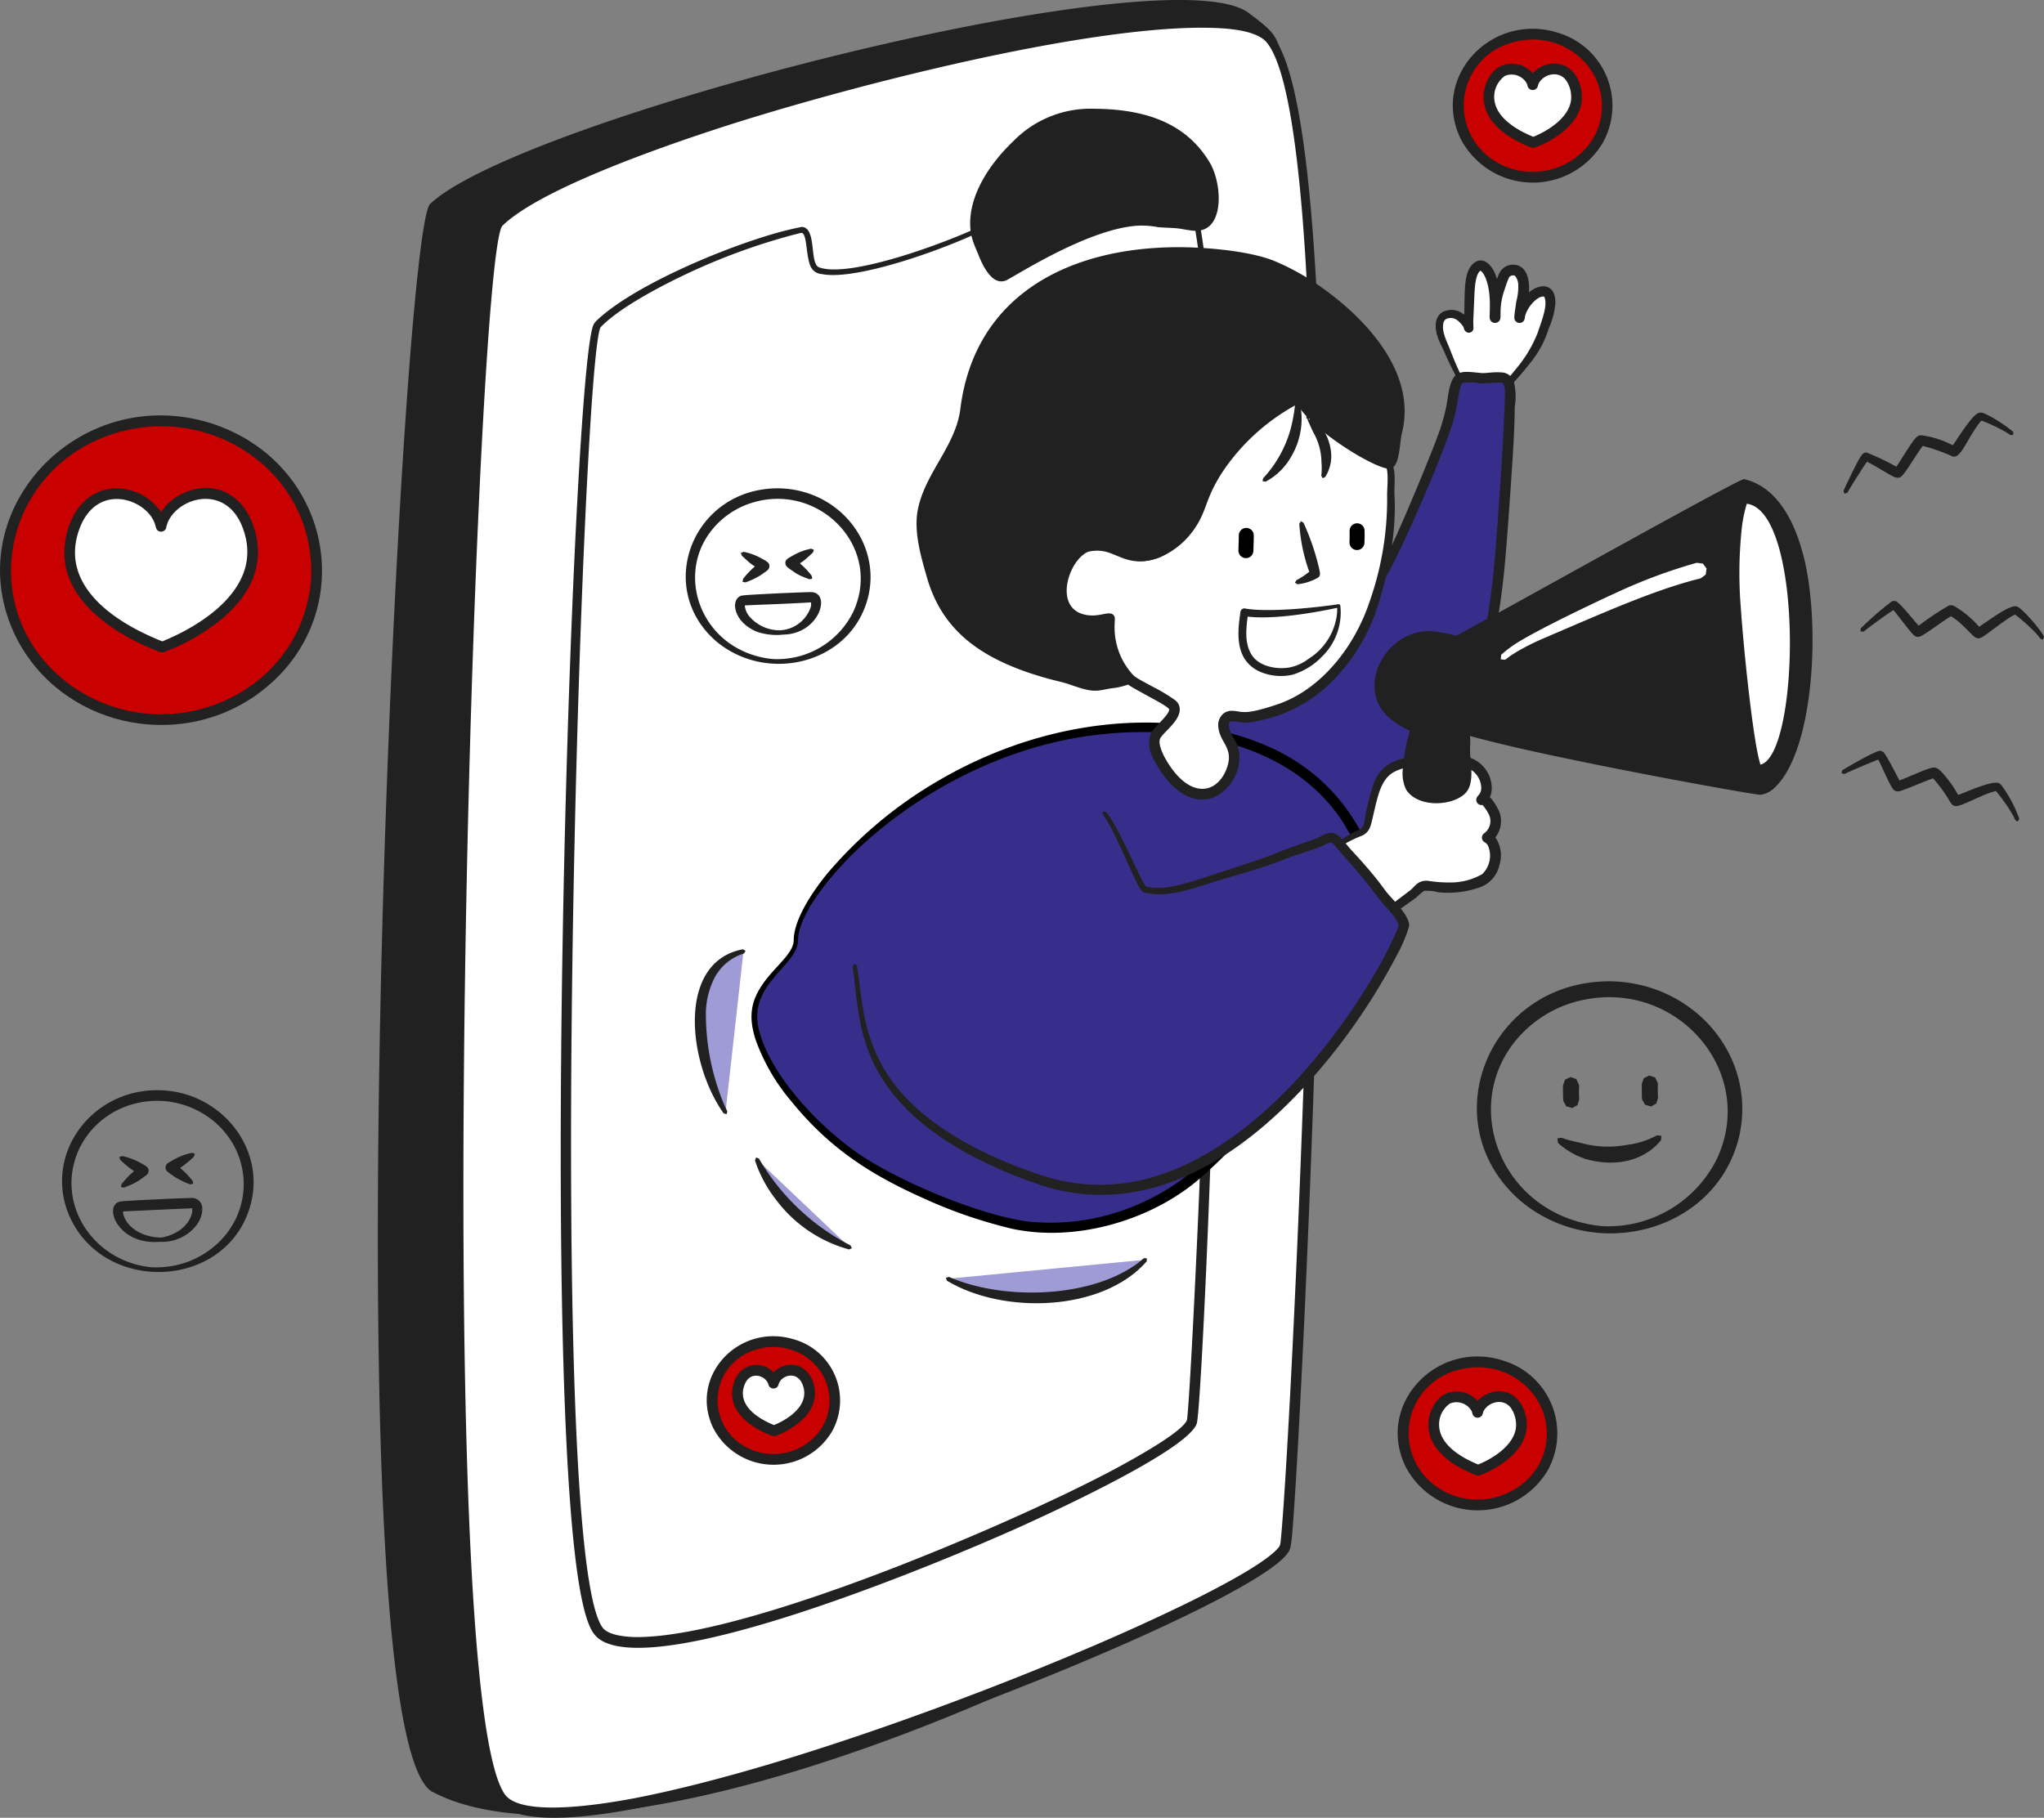 <svg xmlns="http://www.w3.org/2000/svg" width="290.031" height="257.98" viewBox="0 0 290.031 257.98">
  <rect x="0" y="0" width="290.031" height="257.98" fill="#808080" stroke="none"/>
  <g id="Social_Media" data-name="Social Media" transform="translate(-4.984 -21.01)">
    <path id="Trazado_163" data-name="Trazado 163" d="M66.257,50.15c-4.314,4.014-13.653,217.442.544,224.6,30.409,15.326,116.683-29.36,117.939-36.455,1.337-7.548,13.189-188.207.565-211.829-.493-.921-2.941-2.726-3.5-3.146C170.857,15.146,79.515,37.814,66.257,50.15Z" fill="#212121" fill-rule="evenodd"/>
    <path id="Trazado_164" data-name="Trazado 164" d="M182.156,22.841c3.536,2.638,3.714,3.059,4.6,5.42,10.079,27.675,1.882,180.865-1.11,208.91a4.438,4.438,0,0,1-.427,1.968c-4.822,8.892-82.885,48.3-115.34,37.661a23.829,23.829,0,0,1-3.681-1.568C51.682,265.6,61.651,56.038,65.945,50.046l-.014-.005C78.305,37.977,170.656,14.256,182.156,22.841Zm-10.206-.684c-18.5.08-51.45,7.955-70.1,13.5-8.133,2.422-29.113,9-35.387,14.713h0a12.173,12.173,0,0,0-.9,3.824c-2.756,18.6-4.624,73.7-5.134,94.292-.261,10.863-2.957,119.923,6.615,125.576.259.155,1.33.637,1.961.884,21.523,8.588,65.764-9.068,86.609-19.14,5.855-2.812,23.881-11.956,27.958-16.926a1.508,1.508,0,0,0,.459-.96c1.518-10.783,12.442-180.679,1.514-209.411a12.912,12.912,0,0,0-.865-1.894,20.633,20.633,0,0,0-3.293-2.858c-2.107-1.486-6.866-1.6-9.437-1.6ZM65.931,50.041l.014.005h0A.759.759,0,0,1,66,49.979Z" fill="#212121" fill-rule="evenodd"/>
    <path id="Trazado_165" data-name="Trazado 165" d="M76.056,52.848c-4.054,4-11.338,214.187.512,223.836,12.167,9.906,109.635-29.26,110.815-36.331,1.306-7.816,11.327-203.085-2.761-214.245C174.339,17.963,88.513,40.554,76.056,52.848Z" fill="#fff" fill-rule="evenodd"/>
    <path id="Trazado_166" data-name="Trazado 166" d="M184.375,25.24a5.137,5.137,0,0,1,2.013,2.151c11.751,20.8,3.936,181.712,2.352,205.705-.521,7.877-.536,7.7-1.223,8.572-5.147,6.254-47.051,23.827-76.489,32.174-7.638,2.146-25.465,6.963-33,4.43a5.106,5.106,0,0,1-3.491-3.488c-7.758-19.174-4.447-131.115-3.714-151.915,2.646-73.333,5.207-70.039,4.9-70.119C87.311,40.712,171.719,17.989,184.375,25.24Zm-9.008-.3c-17.534.08-48.778,8.054-66.383,13.621-7.545,2.4-27.008,8.913-32.712,14.492h0c-3.893,4.175-10.408,208,.395,222.681,2.511,3.268,14.284,1.245,18.33.483,19.857-3.842,47.752-14.11,66.237-22.1,5.437-2.362,20.128-8.891,24.544-12.832.931-.865.859-.988.937-1.688,1.671-15.9,10.629-197.947-2.053-212.637C182.949,25.052,178.005,24.945,175.367,24.945ZM75.726,52.75h.014c.021-.029.032-.043.049-.065Z" fill="#212121" fill-rule="evenodd"/>
    <path id="Trazado_167" data-name="Trazado 167" d="M146.992,45.911c12.215-2.53,22.268-3.362,25.046-.953,10.673,9.255,3.08,171.213,2.092,177.7-.894,5.865-74.74,38.349-83.958,30.133-8.978-8-3.459-182.333-.388-185.651,3.59-3.878,16.777-10.645,28.684-13.467,2-.475.852,4.953,2.51,5.633,5.207,2.133,25.274-6.1,26.1-7.565C147.453,51.069,147.3,48.639,146.992,45.911Z" fill="rgba(255,255,255,0.1)" fill-rule="evenodd"/>
    <path id="Trazado_168" data-name="Trazado 168" d="M118.774,53.208c2.139.157,1.035,5.183,2.413,5.734,4.518,1.71,19.82-4.09,24.34-6.52,1.487-.806,1.172-.845,1.272-.845.388-.774.05-4.049-.028-4.877-.071-.709-.186-.978.16-1.084h0c5.69-1.193,18.127-3.584,23.693-1.827A3.974,3.974,0,0,1,173,45.505c9.741,15.212,2.91,174.007,1.8,177.517-1.27,3.908-21.984,13.286-25.741,14.975-10.944,4.883-45.791,19.4-57.1,16.491-2.349-.64-3.024-1.684-3.719-3.791-7.029-21.536-2.413-168.09.674-182.611.244-1.155.321-1.257,1.542-2.308,5.337-4.482,15.96-8.991,22.809-11.134A49.272,49.272,0,0,1,118.774,53.208Zm35.4-8.291c-3.023.475-6.588,1.178-6.854,1.238a34,34,0,0,1,.279,4.5c-.061,1.252-.248,1.43-1.167,2C142.063,55.3,126.9,61.021,121.57,59.9a1.823,1.823,0,0,1-1.5-.943c-.708-1.337-.546-4.262-1.172-4.819-.155-.135-.145-.108-1.577.26a89.321,89.321,0,0,0-15.109,5.574c-3.444,1.632-9.411,4.742-12.023,7.5-2.733,5.467-8.036,174.391.38,184.627.891,1.008,3.141,1.2,4.413,1.241,15.1.287,51.847-15.332,66.945-23.189,1.887-.989,10.693-5.637,11.478-7.6.765-3.8,9.091-170.741-2-177.586-3.413-2.054-13.32-.654-17.228-.048Z" fill="#212121" fill-rule="evenodd"/>
    <path id="Trazado_169" data-name="Trazado 169" d="M212.649,76.368c-.3-.361-.4-1.436-.609-1.849-.621-1.212-1.183-2.418-1.688-3.684-.419-1.055-1.691-3.193-.872-4.6a1.837,1.837,0,0,1,2.208-.517,4.081,4.081,0,0,1,1.456,1.289c.07.092.181.534.244.575.12.078-.091-.339.04-2.277.114-1.711-.052-3.738.467-5.388.127-.406.646-1.3,1.233-1.224.521.067.984.729,1.2,1.161a13.367,13.367,0,0,1,.829,5.834c0,.071.037.327-.01.388a12.865,12.865,0,0,1,.967-5.221c.288-.762.434-1.3,1.267-1.486,1.84-.4,1.963,2.281,1.727,3.458-.355,1.759-.513,3.433-.492,3.251a5.118,5.118,0,0,1,2.3-3.393c.5-.285,1.478-.583,1.82.089.623,1.227-.044,3.158-.49,4.31a17.665,17.665,0,0,1-4.3,7.26,7.468,7.468,0,0,1-2.2,2.06C217.358,76.575,212.649,76.368,212.649,76.368Z" fill="#fff" fill-rule="evenodd"/>
    <path id="Trazado_170" data-name="Trazado 170" d="M219.862,58.58c1.768.14,2.234,2.186,2.053,3.927,1.775-1.464,3.819-1.151,3.77,1.517a10.835,10.835,0,0,1-.949,3.611,14.184,14.184,0,0,1-2.457,4.674,41.579,41.579,0,0,1-3.119,3.612,3.871,3.871,0,0,1-1.348.907,50.341,50.341,0,0,1-5.226-.165.307.307,0,0,1-.173-.107c.278-.221.353-.28,0,0a6.67,6.67,0,0,1-.623-1.745c-.062-.172-.954-1.716-1.847-3.813-.375-.867-.609-1.2-.933-2.07-.478-1.351-.529-3,.746-3.671a2.726,2.726,0,0,1,2.534.1c.521.323.45.408.457.223.106-2.528-.108-5.249.866-6.676,1.02-1.531,2.777-1.244,3.7,1.42.155.458,0,.369.4-.5a2.16,2.16,0,0,1,2.149-1.244ZM214.2,62.7c-.2,4.8-.163,3.493-.166,3.863,0,1.03.1,1.094-.108,1.408a.647.647,0,0,1-.692.236.781.781,0,0,1-.53-.58,1.848,1.848,0,0,0-.1-.285c-.594-.769-1.166-1.355-2.111-1.166a.844.844,0,0,0-.712.761c-.245,1.108.489,2.509.9,3.535,1.116,2.915,1.6,3.678,1.732,4.056.155.466.208,1.014.376,1.473a.344.344,0,0,0,.028.066c.787.015,3.938.06,4.721-.047a2.921,2.921,0,0,0,.9-.676c.357-.366,1.739-2.073,1.919-2.3a18.247,18.247,0,0,0,2.819-4.817c.452-1.392,1.53-3.945.912-5.125h-.01c-.962-.16-2.551,1.657-2.727,2.98a.872.872,0,0,1-.156.461.742.742,0,0,1-.924.223.758.758,0,0,1-.352-.363c-.109-.318-.086-.511.227-2.641a7.82,7.82,0,0,0,.267-2.313,1.97,1.97,0,0,0-.475-1.3.562.562,0,0,0-.41-.03.543.543,0,0,0-.449.337,13.932,13.932,0,0,0-.585,1.6,9.521,9.521,0,0,0-.592,3.411c-.014.547.074.986-.393,1.267a.76.76,0,0,1-1.135-.512c-.1-.6.316-3.272-.53-5.6-.313-.809-.639-1.129-.794-1.192C214.352,59.9,214.243,61.825,214.2,62.7ZM217.584,76.014Zm0,0Zm0,0h.016Zm-3.547-8.723Zm-.122-.04v-.008l.008.019-.008-.017ZM224.1,63.1Zm0,0Zm0,0Zm0,0Zm0,0Zm0,0h0l-.008-.006Zm0,0h0l-.009-.007Zm0,0h0l-.01-.008Zm0,0Zm0,0h0v-.008Zm0,0h0l-.009-.008Zm0,0h0l-.01-.011Zm0,0-.009-.009Zm0,0-.009-.011Zm0,0-.009-.011Zm-9-3.686Z" fill="#212121" fill-rule="evenodd"/>
    <path id="Trazado_171" data-name="Trazado 171" d="M170.182,126.473c2.3-.343,4.4-2.188,6.561-3a46.284,46.284,0,0,0,22.63-18.051c3.586-5.552,5.949-11.768,8.5-17.814a51,51,0,0,0,2.989-8.437c.233-1.023.4-3.57,1.123-4.326.59-.615,2.629-.15,3.411-.144.738.006,2.748-.354,3.306.15.942.85.487,3.006.471,4.075-.059,4.149-.378,8.322-.672,12.459-.576,8.087-1.034,16.929-3.489,24.7-2.918,9.238-9.85,17.61-17.154,23.6-3.88,3.183-8.144,5.441-12.421,8.033-.616.373-3.739,2.6-4.4,2.333-1.312-.529-2.344-5.093-2.862-6.319C175.737,137.967,170.182,126.473,170.182,126.473Z" fill="#372e8b" fill-rule="evenodd"/>
    <path id="Trazado_172" data-name="Trazado 172" d="M170.136,126.171c2.161-.35,4.061-2.036,6.371-3.007,11.794-4.617,19.963-12.492,25.4-23.549,2.058-4.185,6.608-15.231,7.432-17.717h0c1.264-3.861.917-4.68,1.5-6.436.691-2.071,2.029-1.724,4.361-1.511.671.05,1.732-.187,2.818-.087a1.878,1.878,0,0,1,1.783,1.359,8.817,8.817,0,0,1,.125,3.475c-.037.628.009,1.314-.148,4.547-.128,2.636-.914,14.481-1.372,18.914-.609,5.857-1.589,11.876-3.849,17.315a53.035,53.035,0,0,1-12.336,17.263c-6.106,5.8-9.721,7.457-16.489,11.471-1.162.73-3.357,2.27-4.448,2.4-1.757.132-2.785-4.4-3.408-6.288-.862-2.561-7.975-17.708-7.995-17.809a.29.29,0,0,1,.114-.271h0l.043-.028a.327.327,0,0,1,.1-.033C170.174,126.415,170.206,126.62,170.136,126.171Zm42.369-50.815c-.563.675-.592,2.725-1.178,4.946-1.239,4.511-6.793,17.207-8.975,21.278a48.776,48.776,0,0,1-4.652,7.22c-9.115,11.61-20.383,14.7-22.3,15.691a19.53,19.53,0,0,1-4.768,2.21c9.66,19.64,7.883,16.983,9.294,20.648a5.874,5.874,0,0,0,1.232,2.16c.235.166,2.273-1.156,2.486-1.294,7.061-4.641,14.479-7.629,23.148-18.638,9.855-12.646,9.883-22.977,11.23-42.135.173-2.536.311-4.9.379-7.373a36.157,36.157,0,0,0,.113-3.88,1.477,1.477,0,0,0-.276-.757c-.253-.276-2.44.05-3.153-.013A8.165,8.165,0,0,0,212.505,75.356Z" fill="#212121" fill-rule="evenodd"/>
    <path id="Trazado_173" data-name="Trazado 173" d="M117.906,154.472c.03-7.355,18.4-26.769,42.311-29.782,8.189-1.032,29.171-1.61,37.538,15.409,1.519,3.089,3.146,6.535,2.974,10.082-.214,4.379-2.529,7.836-4.641,11.5-5.674,9.837-11.994,17.238-20.4,25.173-6.859,6.477-18.026,9.9-27.293,7.795a75.21,75.21,0,0,1-20.083-8.242C122.2,182.73,113.6,174.193,112.139,166.7,110.936,160.533,117.893,157.73,117.906,154.472Z" fill="#372e8b" fill-rule="evenodd"/>
    <path id="Trazado_174" data-name="Trazado 174" d="M187.592,128.284a26.659,26.659,0,0,1,11.261,12.37,30.057,30.057,0,0,1,2.178,5.569c1.53,6.067-1.083,10.447-4.3,15.864a98.16,98.16,0,0,1-9.071,13.179c-3.12,3.813-10.159,11.447-14.1,14.333-6.667,4.932-16.358,7.6-24.86,5.822a67.974,67.974,0,0,1-12.7-4.36c-7.419-3.328-13.3-7.019-18.818-13.856a28.019,28.019,0,0,1-4.967-8.6c-.882-2.737-.919-5.025.786-7.621,1.695-2.64,4.564-4.554,4.608-6.512h0c0-3.038,2.767-7.012,4.668-9.375a60.451,60.451,0,0,1,16.391-13.6C157.134,120.933,176.589,122.025,187.592,128.284Zm-28.4-2.8c-12.618,1.813-24.754,8.44-33.182,16.695-2.792,2.747-7.73,8.39-7.8,12.3h0c0,3.565-7.067,6.1-5.576,12.572,1.627,6.508,8.211,13.425,13.623,17.309,5.747,4.138,17.767,9.157,24.656,10.018a31.157,31.157,0,0,0,16.545-2.888c5.577-2.646,8.287-5.54,12.748-10.135,7.79-8.092,11.619-13.825,16.622-22.435,2.95-5.158,4.194-8.732,2.154-14.243a42,42,0,0,0-3.44-6.986c-7.5-11.506-22.93-14.135-36.348-12.208Z" fill-rule="evenodd"/>
    <path id="Trazado_175" data-name="Trazado 175" d="M189.3,77.362S178.761,82.2,175.251,92.9c-1.31,3.994-5.6,7.967-9.748,7.02-2.076-.474-2.847-1.537-5.512-1.418-3.809.173-7.235,9.792-.566,10.559a14.347,14.347,0,0,0,3.019-.272,11.182,11.182,0,0,0,2.914,8.663c.64.664,5.727,3.006,6.157,3.786.754,1.368-2.3,3.322-2.651,4.408-.622,1.907,1.958,5.335,3.131,6.455,1.985,1.894,4.778,2.4,6.74.039a5.455,5.455,0,0,0,1.136-5.024c-.358-.974-2.144-3.195-.756-4.293.544-.431,1.9.054,2.523.013a19.83,19.83,0,0,0,4.81-1.146c6.276-2.094,11.243-8.385,13.288-14.468,1.586-4.721,2.882-10.794,2.6-15.748-.069-1.2.328-3.73-.407-4.715-.861-1.155-3.108-1.372-4.306-2.117A30.078,30.078,0,0,1,189.3,77.362Z" fill="#fff" fill-rule="evenodd"/>
    <path id="Trazado_176" data-name="Trazado 176" d="M189.172,77.088c.315-.114.317.06.911.8a32.071,32.071,0,0,0,7.808,6.423c1.026.579,2.857.831,3.944,1.69,1.28,1.012,1.036,2.813,1,4.832a35.978,35.978,0,0,1-.323,7.405,53.749,53.749,0,0,1-2.417,9.923,26.564,26.564,0,0,1-5.331,8.753,20.3,20.3,0,0,1-11.705,6.484,5.342,5.342,0,0,1-2.2.113,3.442,3.442,0,0,0-1.288-.1c-.287.229-.249.593-.158.947.445,1.6,1.475,2.081,1.44,4.271a6.312,6.312,0,0,1-3.667,5.558c-3.578,1.3-6.789-1.969-8.483-5.4a4.491,4.491,0,0,1-.464-3.61c.555-1.082,2.6-2.64,2.645-3.46.019-.282-1.744-1.228-2.078-1.413-3.8-2.106-3.633-1.9-4.511-2.937a11.42,11.42,0,0,1-2.6-7.763,9.264,9.264,0,0,1-1.741.2c-3.636-.058-5.718-2.772-4.784-6.712.535-2.154,2.029-4.59,4.119-5.162a5.78,5.78,0,0,1,1.839-.078c1.973.2,2.777,1,4.39,1.411,3.77.9,7.482-2.374,9.009-5.919a32.3,32.3,0,0,1,1.442-3.526A29.492,29.492,0,0,1,188.23,77.553c.221-.12.714-.374.942-.474C189.227,77.205,189.283,77.323,189.172,77.088Zm-26.4,31.05h0c.558.341.373.661.365,1.761a9.945,9.945,0,0,0,2.4,6.649c.486.554.432.53,3.068,1.949a24.419,24.419,0,0,1,3.158,1.908,1.6,1.6,0,0,1,.619,1.266c.038,1.634-2.231,3.173-2.767,4.124-.34.625.258,1.977.582,2.608,3.134,5.793,7.126,5.617,8.728,1.973,1.359-3.248-.889-3.8-1.08-6.3a2.106,2.106,0,0,1,.831-1.867,1.924,1.924,0,0,1,1.245-.316c1.414.068,1.515.695,6.361-.931,6.215-2.128,10.944-8.232,13.055-14.614a43.7,43.7,0,0,0,2.473-14.977c-.027-1.156.3-3.543-.265-4.335-.642-.9-2.53-1.212-3.817-1.854A31.325,31.325,0,0,1,189.2,77.75a28.112,28.112,0,0,0-13.078,14.224,14.543,14.543,0,0,1-1.854,4.065c-1.654,2.371-4.114,4.344-6.968,4.615-2.109.17-3.293-.612-4.783-1.144a5.216,5.216,0,0,0-3.153-.186c-2.709,1.171-4.849,7.681-.685,8.86,1.965.547,3.3-.384,4.1-.046Z" fill="#212121" fill-rule="evenodd"/>
    <path id="Trazado_177" data-name="Trazado 177" d="M165.626,117.6a13.591,13.591,0,0,1-3.73.885,6.568,6.568,0,0,1-1.62.2c-1.633-.093-3.045-.875-4.6-1.261-6.715-1.668-13.81-4.45-17.276-11.04a27.4,27.4,0,0,1-1.97-5.936,16.489,16.489,0,0,1-.68-6.568c.832-5.2,5.557-9.468,6.159-14.563,2.506-21.214,24.8-24.718,41.034-21.394,6.9,1.414,23.494,12.963,20.206,24.509-.156.545-.367,4.4-1.1,4.347-1.914-.135-11.423-5.841-12.626-9.394,0,0-10.539,4.836-14.049,15.535-1.31,3.994-5.6,7.967-9.748,7.02-2.076-.474-2.847-1.538-5.512-1.418-3.809.173-7.236,9.792-.566,10.559a14.271,14.271,0,0,0,3.018-.272,11.18,11.18,0,0,0,2.915,8.663,1.137,1.137,0,0,0,.145.128Z" fill="#212121" fill-rule="evenodd"/>
    <path id="Trazado_178" data-name="Trazado 178" d="M162.955,111.189a10.452,10.452,0,0,0,.888,3.342,9.527,9.527,0,0,0,2.035,2.906.3.3,0,0,1-.113.433l-.018-.034.02.038a9.8,9.8,0,0,1-3.068.821c-1.738.263-2.224.675-4.726-.133-.9-.293-1.157-.41-1.969-.651-.768-.217-1.959-.434-4.563-1.265-7.338-2.422-12.726-6.133-14.9-13.58-.834-2.891-1.792-6.157-1.423-9.113.766-5.521,5.483-9.476,6.14-14.963,2.019-15.965,15.23-22.972,31.258-22.9,3.767.028,9.789.536,13.282,1.953a34.207,34.207,0,0,1,6.333,3.488c7.111,4.95,13.969,12.725,11.73,21.124-.2.946-.282,3.476-.972,4.427-.411.524-.853.5-1.455.338-3.023-.872-10.6-5.78-12.36-9.051a29.642,29.642,0,0,0-10.743,9.8c-2.317,3.673-2.072,5.1-3.587,7.471a11.354,11.354,0,0,1-5.417,4.559c-4.009,1.4-5.615-.941-8.384-1.158a2.818,2.818,0,0,0-2.288.607c-2.864,2.316-4.1,8.809,1.324,9.072,1.183.02,2.383-.4,2.754-.241C163.211,108.947,162.74,108.934,162.955,111.189Zm-2.147-52.16c-10.114,2.81-16.61,9.329-18.123,19.653a15.285,15.285,0,0,1-2.187,6.433c-1.524,2.751-3.431,5.524-4.043,8.354a14.2,14.2,0,0,0,.432,6.451c.774,3.131,1.232,5.266,2.917,7.793,4.892,7.137,13.531,8.393,17.843,9.964a6.411,6.411,0,0,0,3.785.56,22.047,22.047,0,0,0,3.657-.728c-.046-.047-.271-.3-.462-.527a11.13,11.13,0,0,1-2.444-7.749,7.5,7.5,0,0,1-3.468.118c-5.541-1.371-3.425-9.241.175-11.013a5.288,5.288,0,0,1,3.061-.2c1.868.385,3.057,1.435,4.982,1.4,3.466-.06,6.73-3.434,7.845-6.807,2.184-6.861,7.917-12.664,13.854-15.744.486-.253,1-.57,1.419.063a5.159,5.159,0,0,0,1,1.628A32.415,32.415,0,0,0,201.7,85.951c.126.039.1.043.122-.014a36.924,36.924,0,0,0,.6-3.645,10.6,10.6,0,0,0,.4-2.513c.173-4.756-2.906-9.3-6.27-12.644-4.525-4.526-10.279-7.655-13.529-8.413A48.71,48.71,0,0,0,160.808,59.029Z" fill="#212121" fill-rule="evenodd"/>
    <path id="Trazado_179" data-name="Trazado 179" d="M192.132,142.942a35.431,35.431,0,0,1,4.641-3.175c.587-.344,1.565-.548,1.953-1.156a8.1,8.1,0,0,0,.679-2.423c.64-2.767,1.018-5.706,4.137-6.677,3.2-1,6.893-1.5,10.072-.171,1.774.738,3.232,3.57,1.592,5.17.713-.184,1.205.909,1.539,1.425a2.92,2.92,0,0,1-.728,3.949c1.894,1.059,1.3,4.8-.451,5.906a11.212,11.212,0,0,1-6.02,1.182,13.783,13.783,0,0,0-2.5-.25c-.6.1-1.106.832-1.566,1.178-1.161.872-4.535,3.325-4.866,3.4C200.149,151.392,192.132,142.942,192.132,142.942Z" fill="#fff" fill-rule="evenodd"/>
    <path id="Trazado_180" data-name="Trazado 180" d="M209.481,127.82c1.807.019,4.343.415,5.661,1.663a4.566,4.566,0,0,1,1.492,3.807c-.23,1.414-.529.354.213,1.385a9.747,9.747,0,0,1,.875,1.526,3.747,3.747,0,0,1-.525,3.609c-.054.067-.056.035.012.119a4.447,4.447,0,0,1,.557,3.748,4.375,4.375,0,0,1-3.072,3.357,13.77,13.77,0,0,1-5.642.608,5.728,5.728,0,0,0-2.016-.195,9.561,9.561,0,0,0-1.042.9c-.342.277-4.053,2.9-4.983,3.391a.755.755,0,0,1-.97-.116c-1.438-1.116-6.809-7.017-8.034-8.368-.128-.127-.193-.2-.169-.377h0a.3.3,0,0,1,.1-.166h0a32.335,32.335,0,0,1,3.421-2.553,13.64,13.64,0,0,1,2.481-1.392,1.394,1.394,0,0,0,.733-1.07,32.436,32.436,0,0,1,1.472-5.9c1.177-2.416,2.85-2.9,5.431-3.511a18.086,18.086,0,0,1,4.005-.465Zm-8.693,22.952-.014-.007.016.01-.013-.009.015.008-.012-.006ZM207.5,146a19.247,19.247,0,0,0,3.416.25,8.938,8.938,0,0,0,4.387-1.186,3.628,3.628,0,0,0,.79-4.094c-.342-.513-.536-.32-.778-.8a.756.756,0,0,1,.276-.906,2.143,2.143,0,0,0,.718-2.519,6.023,6.023,0,0,0-.965-1.493.925.925,0,0,1-.218.011.752.752,0,0,1-.67-.689c0-.723.62-.627.709-1.637a3.149,3.149,0,0,0-.927-2.258c-.974-1-3.073-1.351-4.47-1.407a17.5,17.5,0,0,0-5.135.637c-1.734.458-2.847.876-3.725,2.954-.679,1.607-1.173,4.675-1.5,5.492a2.145,2.145,0,0,1-1.2,1.269,16.465,16.465,0,0,0-3.9,2.141c-.552.365-1.118.757-1.713,1.214,1.347,1.347,6.475,6.458,7.97,7.638.063.049.039.049.107,0,1.167-.773,4.182-3.072,4.422-3.263C205.757,146.826,206.106,145.976,207.5,146Z" fill="#212121" fill-rule="evenodd"/>
    <path id="Trazado_181" data-name="Trazado 181" d="M110.479,156.028c-9.426,2.365-6.04,17.123-2.55,22.845" fill="#9f9bd6" fill-rule="evenodd"/>
    <path id="Trazado_182" data-name="Trazado 182" d="M110.776,155.953l-.221.371a7.053,7.053,0,0,0-4.189,3.467,11.557,11.557,0,0,0-1.22,4.716,33.272,33.272,0,0,0,2.451,12.934c.664,1.6.646,1.039.49,1.692-.462-.115-.392-.069-.461-.169-5.093-7.23-6.6-21.476,2.778-23.232Z" fill="#212121" fill-rule="evenodd"/>
    <path id="Trazado_183" data-name="Trazado 183" d="M112.389,185.554a24.183,24.183,0,0,0,13.181,12.5" fill="#9f9bd6" fill-rule="evenodd"/>
    <path id="Trazado_184" data-name="Trazado 184" d="M112.667,185.428a31.957,31.957,0,0,0,13.009,12.339l.181.389-.392.176a19.258,19.258,0,0,1-10.437-7.148,18.027,18.027,0,0,1-2.918-5.5l.153-.4Z" fill="#212121" fill-rule="evenodd"/>
    <path id="Trazado_185" data-name="Trazado 185" d="M139.474,202.493c7.7,4.041,21.478,3.89,28.019-2.7" fill="#9f9bd6" fill-rule="evenodd"/>
    <path id="Trazado_186" data-name="Trazado 186" d="M167.705,200.011c-6.243,7.176-20.359,7.587-28.372,2.752l-.129-.411.412-.13c7.472,3.282,19.519,3.1,26.4-1.646,1.635-1.142.918-.99,1.687-.994Z" fill="#212121" fill-rule="evenodd"/>
    <path id="Trazado_187" data-name="Trazado 187" d="M189.082,78.033a12.575,12.575,0,0,1-4.7,11.1" fill="#fff" fill-rule="evenodd"/>
    <path id="Trazado_188" data-name="Trazado 188" d="M189.386,78.009a10.485,10.485,0,0,1-1.159,7.754,9.035,9.035,0,0,1-3.655,3.606l-.426-.051c.078-.593-.057-.255.587-1.014a16.858,16.858,0,0,0,3.359-6.325,22.331,22.331,0,0,0,.685-3.922l.281-.328Z" fill="#212121" fill-rule="evenodd"/>
    <path id="Trazado_189" data-name="Trazado 189" d="M190.622,80.3c-.005-.3,1.265,1.67,1.561,2.183a7.4,7.4,0,0,1,.554,6.107" fill="#fff" fill-rule="evenodd"/>
    <path id="Trazado_190" data-name="Trazado 190" d="M190.471,80.536l.013.011-.011-.014.014.011-.006-.006.012.008-.006,0,.015.01h0l.019.011h0l.026.011h0l.034.011h.023l-.275-.285V80.28a.272.272,0,0,1,.009-.072.5.5,0,0,1,.018-.055c.1-.172.284-.313.642-.032a7.283,7.283,0,0,1,2.878,5.343,5.544,5.544,0,0,1-.763,3.092c-.093.17,0,.1-.462.326-.313-.653-.126-.09-.126-1.291a9.15,9.15,0,0,0-.035-1.023,8.717,8.717,0,0,0-1.169-4.23c-.166-.321-.693-1.549-.828-1.774l.007.007Zm.456-.234-.286.276h.019a.278.278,0,0,0,.2-.1l.039-.054h0l.022-.05h0l.012-.041h0V80.3h0Z" fill="#212121" fill-rule="evenodd"/>
    <path id="Trazado_191" data-name="Trazado 191" d="M181.825,96.993c0,1.092-.045,1.1-.053,2.166" fill="#fff" stroke="#000" stroke-linecap="round" stroke-linejoin="round" stroke-width="2.126" fill-rule="evenodd"/>
    <path id="Trazado_192" data-name="Trazado 192" d="M197.546,96.338c.015.723.011.823-.016,1.672" fill="#fff" stroke="#000" stroke-linecap="round" stroke-linejoin="round" stroke-width="2.126" fill-rule="evenodd"/>
    <path id="Trazado_193" data-name="Trazado 193" d="M189.647,95.27c.48,2.265,1.233,4.293,1.933,7.146a9.811,9.811,0,0,1-2.558,1.219" fill="#fff" fill-rule="evenodd"/>
    <path id="Trazado_194" data-name="Trazado 194" d="M191.9,103.05a7.484,7.484,0,0,1-2.808.878l-.367-.221.225-.365a10.58,10.58,0,0,0,1.809-1.191,24.585,24.585,0,0,1-1.41-6.817l.235-.362.363.234a34.38,34.38,0,0,1,2.212,6.484C192.281,102.279,192.45,102.744,191.9,103.05Z" fill="#212121" fill-rule="evenodd"/>
    <path id="Trazado_195" data-name="Trazado 195" d="M194.943,106.99s-9.012,1.7-13.4.912c-.287,2.152-.661,4.537.644,6.471,1.43,2.118,5.137,2.51,7.258,1.451C192.765,114.166,195.266,111,194.943,106.99Z" fill="#fff" fill-rule="evenodd"/>
    <path id="Trazado_196" data-name="Trazado 196" d="M195.179,107.068a8.732,8.732,0,0,1-2.6,7.116,9.686,9.686,0,0,1-4.17,2.576,7.521,7.521,0,0,1-4.747-.464c-2.9-1.4-3.215-4.249-2.8-7.438.151-1.155.129-1.146.293-1.339a.574.574,0,0,1,.583-.136c3.3.559,9.933-.138,13.16-.618h.038C195.067,106.774,195.155,106.812,195.179,107.068Zm-13.162,1.454c-.234,1.924-.447,3.914.643,5.533,1.051,1.522,3.4,1.99,5.236,1.691a6.475,6.475,0,0,0,2.747-1.224,8.707,8.707,0,0,0,4.037-6.268,8.28,8.28,0,0,0,.045-.982C191.122,108.041,185.662,108.944,182.017,108.522Z" fill="#212121" fill-rule="evenodd"/>
    <path id="Trazado_197" data-name="Trazado 197" d="M211.466,111.521a11.82,11.82,0,0,0-4.981-.314c-3.842.853-7,5.563-5.246,9.361.973,2.108,4.558,4.346,8.009,4.169.429-.023,1.315.036,1.575-.36,1.072-1.625.234-4.987.33-6.851C211.255,115.538,211.466,111.521,211.466,111.521Z" fill="#212121" fill-rule="evenodd"/>
    <path id="Trazado_198" data-name="Trazado 198" d="M207.752,110.58a17.067,17.067,0,0,1,3.769.641h0c.355.091.25.13.211,4.549,0,.235-.031,1.65-.025,1.985.072,2.016.934,5.269-.307,7.068-.508.674-1.453.636-2.353.661a10.175,10.175,0,0,1-6.37-2.159,6.119,6.119,0,0,1-2.421-3.272C199.007,115.818,202.721,110.58,207.752,110.58Zm-1.8,1.343c-2.806,1.135-5.027,4.454-4.35,7.436a4.308,4.308,0,0,0,1.61,2.467,9.01,9.01,0,0,0,4.292,2.041,8.688,8.688,0,0,0,2.742.052h0c.826-1.36.2-4.554.349-6.419.552-6.2.6-5.7.482-5.722-1.854-.272-3.331-.544-5.123.145Zm4.265,12.044Z" fill="#212121" fill-rule="evenodd"/>
    <path id="Trazado_199" data-name="Trazado 199" d="M205.67,123.823a13.861,13.861,0,0,0-.787,4.24,16.007,16.007,0,0,0-.129,3.758c.585,3.046,6,3.02,7.73,1.12.857-.941.411-4,.367-5.221-.022-.6.238-2.9-.233-3.256-.544-.412-1.535-.183-2.152-.164C209.3,124.334,205.67,123.823,205.67,123.823Z" fill="#212121" fill-rule="evenodd"/>
    <path id="Trazado_200" data-name="Trazado 200" d="M205.711,123.525a40.845,40.845,0,0,0,4.956.2,4.76,4.76,0,0,1,1.736-.048,1.315,1.315,0,0,1,1.085,1.138,8.136,8.136,0,0,1,.114,1.733,11.923,11.923,0,0,0,.07,2.321c.148,1.88.288,3.815-.909,4.858-2.066,1.8-6.793,1.816-8.286-.707h0a5.4,5.4,0,0,1-.332-3.49,20.627,20.627,0,0,1,1.242-5.818C205.42,123.716,205.428,123.507,205.711,123.525Zm-.282,3.922c-.025.1-.123,3.074-.121,3.175a2.466,2.466,0,0,0,.765,2.127,5.254,5.254,0,0,0,5.658-.133c.933-.777.311-3.356.437-5.922a8.132,8.132,0,0,0-.017-1.765h0a7.311,7.311,0,0,0-1.942-.088c-1.111-.068-3.117-.44-4.331-.671a12.756,12.756,0,0,0-.449,3.277Zm6.78-2.478-.011-.01.025.021-.01-.01.022.018-.04-.033h0Zm-.013-.011Z" fill="#212121" fill-rule="evenodd"/>
    <path id="Trazado_201" data-name="Trazado 201" d="M254.856,133.506c-4.36-.6-17.314-3.358-23.3-4.523-5.313-1.034-19.625-4.415-20-4.991-.615-.936-.27-5.985-.143-11.815,2.858-1.452,40.73-22.486,40.955-22.436C265.431,92.643,263.241,131.666,254.856,133.506Z" fill="#212121" fill-rule="evenodd"/>
    <path id="Trazado_202" data-name="Trazado 202" d="M252.456,89.01c4.66,1.065,7.124,5.954,8.342,10.56,2.564,9.446,1.685,27.726-3.911,33.137a3.645,3.645,0,0,1-2.073,1.1V133.8c-.033.186-24.534-4.224-36.854-7.213-6.663-1.63-6.843-1.841-7.1-2.389-.607-1.351-.34-6.246-.252-8.656.075-3.711.038-3.439.151-3.7.19-.3.164-.222,1.576-.987C223.462,104.8,251.666,88.985,252.456,89.01Zm-40.323,23.618-.064,2.954h-.008c-.066,1.578-.331,6.526.045,7.924,4.606,1.928,38.238,9.021,42.745,9.691a4.865,4.865,0,0,0,2.591-2.231c3.414-5.3,4.021-16.41,3.427-23.244-.569-6.107-2.538-15.639-8.429-17.208-1.64.818-35,19.3-40.307,22.114Z" fill="#212121" fill-rule="evenodd"/>
    <path id="Trazado_203" data-name="Trazado 203" d="M269.887,85.246a36.019,36.019,0,0,1,4.174,2c.606-.846,2.164-3.518,2.821-4.158a.977.977,0,0,1,.773-.3,13.651,13.651,0,0,1,4.421,1.418c.545-.768,1.1-1.668,1.775-2.6,1.7-2.342,2.054-2.247,3.044-1.764a20.28,20.28,0,0,1,3.679,2.4c.1.1.062.016.08.492-.791.026.093.146-2.027-.932a23.02,23.02,0,0,0-2.48-1.1,3.706,3.706,0,0,0-.377.439c-1.842,2.491-2.549,4.932-3.706,4.655a26.585,26.585,0,0,0-4.164-1.481c-.108-.011-.068-.034-.182.113-1,1.327-2.4,3.835-3.03,4.268-.757.44-1.424-.355-4.779-2.168-.521.7-2.341,3.6-2.792,4.41l-.408.141c-.159-.456-.159-.366-.118-.466.271-.629.955-2.037,1.309-2.752C269.1,85.461,269.322,85.178,269.887,85.246Zm4.512,2.148h0Zm0,0ZM270.08,86.32Zm0,0,.019-.017-.01.008.019-.017-.008.006.011-.012a.3.3,0,0,0-.033.029Zm11.777-1.834Zm0-.006Zm4.162-3.806Zm-.029,0h.029a.13.13,0,0,1-.044-.006Z" fill="#212121" fill-rule="evenodd"/>
    <path id="Trazado_204" data-name="Trazado 204" d="M291.139,107.067c.812.256,3.531,3.461,3.877,4.315l-.142.4c-.751-.27.035.127-1.448-1.361a27.647,27.647,0,0,0-2.345-2.063c-.2-.148-.156-.131-.259-.087a8.07,8.07,0,0,0-1.056.634c-5.027,3.476-3.412,3.485-6.54.634a7.882,7.882,0,0,0-1.414-1.067c-.708.39-2.234,1.533-3.593,2.43-1.272.81-1.4.657-2.464-.649-.844-1.048-1.538-2-2.106-2.664-.774.478-3.381,2.379-4.172,3.008-.1.077,0,.052-.493.028.023-.49-.016-.392.081-.492a46.36,46.36,0,0,1,4.28-3.717.7.7,0,0,1,.721-.042c.7.383,2.639,2.9,3.17,3.429a42.106,42.106,0,0,1,4.245-2.84.992.992,0,0,1,.794.058,13.919,13.919,0,0,1,3.53,2.94C287.077,109.161,290.065,106.817,291.139,107.067Zm-5.642,3.071Zm.007,0Zm-8-.059-.013-.011Zm-.014-.012Zm13.3-1.9h-.011l.02.009h-.012l.025.01h-.01l.015,0-.042-.02Zm-16.9-.708Zm0,0,.024-.008H273.9l.023-.009h0l.015-.007a.358.358,0,0,0-.056.021Z" fill="#212121" fill-rule="evenodd"/>
    <path id="Trazado_205" data-name="Trazado 205" d="M271.774,127.561a.8.8,0,0,1,.6.376c.557.721,1.924,3.5,2.137,3.837,1.2-.455,3.464-1.5,4.458-1.769.559-.144.81-.075,1.373.412a16.781,16.781,0,0,1,2.49,3.41c1.144-.4,4.185-1.809,5.485-1.729a.776.776,0,0,1,.623.309,18.158,18.158,0,0,1,2.542,4.749c.026.121.052.042-.21.456-.62-.4-.105-.029-1-1.469a25.212,25.212,0,0,0-2.083-2.868,12.808,12.808,0,0,0-2.274.828c-2.875,1.236-3.51,1.748-4.131.855a21.93,21.93,0,0,0-2.38-3.346c-.158-.145-.119-.129-.219-.1-1.089.345-3.762,1.552-4.612,1.761a.882.882,0,0,1-.874-.156c-.522-.514-1.508-2.988-2.2-4.3-.911.312-4.05,1.671-4.806,2.043l-.415-.116.115-.416C266.972,129.965,271.056,127.554,271.774,127.561Zm10.716,6.368Zm.008,0Zm5.586-.752h-.01l.018.013-.011-.008.022.016-.009-.006.013.008-.036-.028ZM274.71,132.1l-.011-.014Zm-.011-.015Zm-2.941-3.343h.007Zm0,0h.044a.236.236,0,0,0-.042,0Z" fill="#212121" fill-rule="evenodd"/>
    <path id="Trazado_206" data-name="Trazado 206" d="M126.273,158.1c1.244,8.092-.044,21.066,25.752,30.177,29.823,10.532,52.656-34.472,52.17-36.078-.51-1.682-2.325-3.11-3.318-4.5a62.319,62.319,0,0,0-4.8-5.737c-.49-.538-1.326-1.763-1.981-2.023-.574-.227-1.44.412-1.929.6-1.774.693-3.589,1.2-5.357,1.917-3.44,1.4-7,2.287-10.51,3.454-2.669.887-6.015,2.054-8.9,1.341-.6-.148-3.9-8.593-5.708-10.849" fill="#372e8b" fill-rule="evenodd"/>
    <path id="Trazado_207" data-name="Trazado 207" d="M196.508,141.4c.6.682,2.24,2.37,4.03,4.64.891,1.151.991,1.361,1.464,1.906.759.886,3.1,3.175,2.922,4.523a20.5,20.5,0,0,1-1.638,3.925,88.557,88.557,0,0,1-8.349,13.076c-10.232,13.259-24.6,24.511-40.83,20.172a62.6,62.6,0,0,1-10.363-4.15c-4.881-2.472-9.526-5.723-12.716-10.112-3.946-5.517-4.246-10.3-4.931-16.27-.142-1.185-.2-.855.131-1.312.408.3.336.171.4.566.733,4.536.709,10.47,5.2,16.429,4.75,6.295,13.393,10.541,20.858,12.986a26.29,26.29,0,0,0,14.79.588c13.647-3.463,25.317-16.875,32.445-28.953a49.235,49.235,0,0,0,3.431-6.747,2.26,2.26,0,0,0,.108-.362c-.5-1.436-1.969-2.529-3.365-4.465-1.069-1.466-2.092-2.673-3.279-4.025-2.762-3.115-2.352-2.843-2.963-3.247h0a3.332,3.332,0,0,0-1.059.419c-1.032.516-3.729,1.249-5.737,2.048-3.08,1.218-5.787,1.906-9.267,2.963-2.624.8-5.124,1.779-7.833,1.918a8.641,8.641,0,0,1-2.794-.3c-.736-.47-2.445-5.064-4.389-8.838-1.456-2.782-1.345-1.831-1.256-2.608l.424.05c1.756,2.143,4.738,9.441,5.657,10.633a9.263,9.263,0,0,0,3.481.007c1.571-.273,2.343-.481,11.814-3.608,2.886-.972,3.326-1.248,4.709-1.769,1.292-.479,2.029-.708,3.189-1.125a10.716,10.716,0,0,0,2.047-.886C194.566,138.67,195.2,139.9,196.508,141.4Zm-28.882,5.491-.007-.006h0Zm0,0Zm-.006,0Zm26.237-6.314h-.007Zm0,0h-.007Zm0,0h-.007Zm0,0Zm0,0Zm-.01,0h0ZM193.847,140.577ZM193.847,140.577Z" fill="#212121" fill-rule="evenodd"/>
    <path id="Trazado_208" data-name="Trazado 208" d="M147.747,60.469c1.1-.571,13.845-9.185,20.857-7.992,1.328.226,2.708.109,4.043.314a6.436,6.436,0,0,0,2.821.141c2.528-.9,1.751-6.241.792-8-2.92-5.351-8.235-7.383-14.091-7.674a18.074,18.074,0,0,0-7.12.679c-3.668,1.228-6.582,4.04-8.854,7.038-1.912,2.521-3.375,5.636-2.994,8.889a15.9,15.9,0,0,0,1.154,3.574C144.752,58.517,146.054,61.348,147.747,60.469Z" fill="#212121" fill-rule="evenodd"/>
    <path id="Trazado_209" data-name="Trazado 209" d="M160.223,36.445c6.931.046,13.06,1.821,16.51,7.8,1.332,2.36,1.855,7.1-.168,8.866-1.2.995-2.491.628-4.026.372-.976-.156-2.053-.127-3.244-.236a12.151,12.151,0,0,0-3.026-.2c-6.962.53-16.74,6.853-18.536,7.766v-.008c-1.789.747-3.117-1.641-3.839-3.447-.8-1.932-1.324-2.908-1.239-5.117.2-4.194,3.05-8.272,6.1-11.181a15.3,15.3,0,0,1,11.468-4.615Zm-12.475,24.36-.015.006v.008C147.931,60.712,147.876,60.745,147.748,60.805Zm12.141-22.863a13.487,13.487,0,0,0-7.308,1.943,22.188,22.188,0,0,0-8.222,9.454c-1.433,3.707-.481,5.692.429,8.117.453,1.261,1.517,3.325,2.818,2.747h0a86,86,0,0,1,10.984-6.189c7.334-3.212,9.609-2.148,11.558-2.076a23.609,23.609,0,0,1,2.54.151c1.407.2,2.345.532,3.038-.161,1.015-1.128.752-3.75.386-5.229a6.086,6.086,0,0,0-.912-2.1C171.85,39.282,166.119,37.942,159.889,37.942Z" fill="#212121" fill-rule="evenodd"/>
    <path id="Trazado_240" data-name="Trazado 240" d="M8.707,0a8.539,8.539,0,0,1,8.707,8.36,8.539,8.539,0,0,1-8.707,8.36A8.539,8.539,0,0,1,0,8.36,8.539,8.539,0,0,1,8.707,0Z" transform="translate(106.036 211.414)" fill="#c90000"/>
    <path id="Trazado_210" data-name="Trazado 210" d="M112.326,212.533a7.471,7.471,0,0,0-2.348,13.322c5.121,3.613,12.307.4,12.7-5.643C122.963,214.725,117.455,210.94,112.326,212.533Zm5.333-1.436a9.016,9.016,0,0,1,5.373,13.083,9.64,9.64,0,0,1-16.84-.492c-3.535-7.346,3.629-15,11.467-12.588Z" fill="#212121" fill-rule="evenodd"/>
    <path id="Trazado_211" data-name="Trazado 211" d="M114.81,224.076s6.456-2.3,4.777-6.788a2.527,2.527,0,0,0-4.849.024,2.518,2.518,0,0,0-4.835,0C108.225,221.8,114.566,223.968,114.81,224.076Z" fill="#fff" fill-rule="evenodd"/>
    <path id="Trazado_212" data-name="Trazado 212" d="M117.317,214.715c2.36.069,3.561,2.55,3.262,4.669a5.254,5.254,0,0,1-1.508,2.871,11.466,11.466,0,0,1-4,2.534v0c-.346.1-.465.024-.822-.118-2.462-.987-5.043-2.76-5.358-5.383a4.842,4.842,0,0,1,.937-3.386,3.265,3.265,0,0,1,4.911-.121A3.575,3.575,0,0,1,117.317,214.715Zm-1.788,2.576c-.11.3-.148.722-.788.78-.665-.056-.689-.508-.8-.8a1.909,1.909,0,0,0-1.7-1.021c-1.064.012-1.621.966-1.808,2.009-.393,2.429,2.156,4.1,4.382,5,2.2-.919,4.689-2.716,4.238-5.11C118.483,215.377,116,216.1,115.529,217.291Z" fill="#212121" fill-rule="evenodd"/>
    <path id="Trazado_213" data-name="Trazado 213" d="M233.424,160.275c12,.156,21.034,10.76,18.281,22.247-3.366,13.387-20.407,17.736-30.918,8.961C208.032,180.47,216.11,160.243,233.424,160.275Zm-5.233,3.007a16.806,16.806,0,0,0-6.062,3.3c-10.807,9.238-5.1,26.759,9.95,28.423v.006a17.206,17.206,0,0,0,16.532-9.56C254.505,172.828,242.318,159.154,228.191,163.282Z" fill="#212121" fill-rule="evenodd"/>
    <path id="Trazado_214" data-name="Trazado 214" d="M240.731,182.2l-.065.64c-2.611,3.166-6.875,3.784-10.726,2.638a10.84,10.84,0,0,1-3.859-2.238l-.021-.023-.1-.641c1.257-.185-.37-.149,3.347.641a14.458,14.458,0,0,0,6.519.276,12.061,12.061,0,0,0,4.261-1.35Z" fill="#212121" fill-rule="evenodd"/>
    <path id="Trazado_215" data-name="Trazado 215" d="M228.649,174.154c.646,1.332.289.442.4,2.637.023.3.07.043-.221,1.049l-.757.422h-.008l-.834-.242-.422-.758c-.056-.165-.047-2.2-.05-2.2l.29-.817.782-.379h.008Z" fill="#212121" fill-rule="evenodd"/>
    <path id="Trazado_216" data-name="Trazado 216" d="M239.833,173.932c.646,1.332.289.441.4,2.637.023.3.071.043-.221,1.049l-.757.422h-.008l-.834-.242-.422-.758c-.074-.219-.024-1.626-.049-2.2h0l.291-.817.781-.379h.008Z" fill="#212121" fill-rule="evenodd"/>
    <path id="Trazado_217" data-name="Trazado 217" d="M115.424,90.312c8.607.111,14.652,7.827,12.727,15.482-2.383,9.4-14.25,12.322-21.529,6.242C97.782,104.408,103.335,90.28,115.424,90.312Zm-3.661,2.03a11.774,11.774,0,0,0-4.242,2.313c-7.543,6.449-3.6,18.7,6.964,19.874h0a12.014,12.014,0,0,0,11.563-6.672c4.227-9.157-4.8-18.4-14.285-15.515Z" fill="#212121" fill-rule="evenodd"/>
    <path id="Trazado_218" data-name="Trazado 218" d="M120.144,105.042c2.812.181,1.089,5.926-3.987,6.03a8.725,8.725,0,0,1-3.625-.356h0c-3.189-1.175-3.953-4.2-2.63-5.043.3-.175.113-.189,5.311-.448C115.536,105.209,119.826,105.022,120.144,105.042Zm-9.476,1.892a2.7,2.7,0,0,0,.608,1.509,5.644,5.644,0,0,0,4.346,2.02h0a4.839,4.839,0,0,0,4.4-3.3,1.375,1.375,0,0,0,.029-.661h0C115.875,106.744,112.549,106.832,110.668,106.934ZM110.682,106.854Zm0,0h0v-.006Zm0-.009v-.006h0v.012h0l.008-.01-.007.009.009-.015-.007.011.009-.015-.007.012.007-.014-.007.013.007-.014Zm9.354-.369Zm0,0Zm0,0h0l-.01-.009Zm0-.006-.009-.014.009.014-.009-.013.01.014-.01-.012.012.015-.01-.011.012.013h0v-.007h0v-.007Z" fill="#212121" fill-rule="evenodd"/>
    <path id="Trazado_219" data-name="Trazado 219" d="M113.032,100.262c.706.4,1.35.643,1.059,1.413-.155.271-.293.356-1.177.964a10.619,10.619,0,0,1-2.15,1.022l-.421-.077.082-.421a11.615,11.615,0,0,1,1.609-1.706c.188-.094-.086.018-1.314-1.15-.572-.535-.427-.305-.613-.836l.408-.143A8.459,8.459,0,0,1,113.032,100.262Z" fill="#212121" fill-rule="evenodd"/>
    <path id="Trazado_220" data-name="Trazado 220" d="M120.472,99.027l-.143.408c-.319.279-.717.672-1.1.992-.709.579-.831.512-.681.587a11.94,11.94,0,0,1,1.61,1.706l.082.421-.422.077c-.053-.016-.572-.212-.854-.335a6.548,6.548,0,0,1-1.294-.685c-.142-.142-.953-.57-1.179-.966-.291-.771.359-1.013,1.06-1.413a8.17,8.17,0,0,1,2.516-.934Z" fill="#212121" fill-rule="evenodd"/>
    <path id="Trazado_221" data-name="Trazado 221" d="M27.41,175.737c8.588.023,15.23,7.9,13.185,16.036C37.522,203.9,20.079,204.9,14.928,193.81,10.981,185.074,17.821,175.619,27.41,175.737Zm-3.809,2.05a11.946,11.946,0,0,0-7.443,6.4c-3.406,7.625,2.038,15.851,10.276,16.671h0c7.179.385,13.2-5.087,13.127-11.9-.094-8.074-8.27-13.514-15.961-11.171Z" fill="#212121" fill-rule="evenodd"/>
    <path id="Trazado_222" data-name="Trazado 222" d="M32.307,191.025a1.46,1.46,0,0,1,1.375,1.533c.085,2.268-2.662,4.885-6.023,4.686-6,.53-8.111-5.25-5.592-5.714C22.833,191.393,31.828,191,32.307,191.025Zm-9.859,1.91a1.588,1.588,0,0,0,.094.611c.466,1.441,2.255,2.975,5.073,3.09,0,.124,3.518-.351,4.513-3.138a1.885,1.885,0,0,0,.117-.977v-.008h0l-.01-.026h0c-.1,0-9.683.441-9.787.448Zm.015-.073Zm0,0h0l.006-.007Zm0-.01h0l0,.011.01-.013h0v.006l.01-.015-.007.011.008-.015-.008.014.008-.015v.014l.007-.014ZM32.217,192.471Zm0,0Zm0,0h0l-.007-.006Zm0,0h0l-.011-.008Zm0-.005-.006-.006-.005-.007.011.015-.011-.013.013.015-.012-.012.013.013h0v-.007l-.008-.01.01.015-.005-.009-.006-.007Z" fill="#212121" fill-rule="evenodd"/>
    <path id="Trazado_223" data-name="Trazado 223" d="M25.71,186.522a.757.757,0,0,1,.333.853c-.109.3-.126.3-.931.881a8.541,8.541,0,0,1-2.164,1.151c-.477.188-.3.164-.8.071.1-.51.015-.339.343-.721a10.29,10.29,0,0,1,1.424-1.46l.091-.073a13.46,13.46,0,0,1-1.856-1.51c-.137-.122-.072,0-.243-.5l.407-.142a9.983,9.983,0,0,1,3.4,1.45Z" fill="#212121" fill-rule="evenodd"/>
    <path id="Trazado_224" data-name="Trazado 224" d="M32.638,184.759l-.142.407-.01.01a14.668,14.668,0,0,1-1.947,1.588,11.656,11.656,0,0,1,1.719,1.77c.09.1.045.01.139.484-.485.089-.4.088-.5.047a10.479,10.479,0,0,1-2.138-1.043c-.07-.034-.879-.614-1.076-.79a.755.755,0,0,1-.106-.909c.135-.194.146-.207.677-.509a9.078,9.078,0,0,1,2.839-1.164C32.274,184.6,32.16,184.592,32.638,184.759Z" fill="#212121" fill-rule="evenodd"/>
    <path id="Trazado_237" data-name="Trazado 237" d="M22.073,0C34.264,0,44.146,9.488,44.146,21.191S34.264,42.382,22.073,42.382,0,32.894,0,21.191,9.882,0,22.073,0Z" transform="translate(5.776 80.758)" fill="#c90000"/>
    <path id="Trazado_225" data-name="Trazado 225" d="M21.381,82.477c-16.217,4.93-20.364,25.661-6.292,35.834,13.542,9.581,32.829,1.351,34.038-15.181C49.839,88.342,35.277,78.258,21.381,82.477Zm13.512-1.412c17.729,5.7,21.405,27.9,6.49,38.559-11.349,8.061-27.83,4.41-34.168-8.27-8.5-17.454,8.706-36.162,27.678-30.289Z" fill="#212121" fill-rule="evenodd"/>
    <path id="Trazado_226" data-name="Trazado 226" d="M28.017,112.854s16.366-5.839,12.111-17.208c-2.847-7.609-11.467-4.474-12.292.06-.825-4.534-9.41-7.609-12.258,0C11.325,107.075,27.4,112.581,28.017,112.854Z" fill="#fff" fill-rule="evenodd"/>
    <path id="Trazado_227" data-name="Trazado 227" d="M28.055,113.612c-.232-.006-.192,0-.725-.211-5.576-2.153-11.9-6.222-13.05-12.1a11.142,11.142,0,0,1,1.464-7.662c3.055-4.887,9.4-3.948,12.092.052a7.3,7.3,0,0,1,2.882-2.55c4.752-2.394,9.739.209,10.757,6.643.673,4.671-1.729,8.419-5.416,11.386a28.447,28.447,0,0,1-8,4.442Zm.861-18.746a4.5,4.5,0,0,0-.369,1.107.758.758,0,0,1-.842.481c-.838-.222-.381-.758-1.183-2-1.873-2.89-7.535-4.417-10,.957-3.428,7.867,3.549,13.473,11.5,16.624.1-.1,15.688-5.746,11.268-16.451C36.916,89.909,30.671,91.464,28.916,94.866Z" fill="#212121" fill-rule="evenodd"/>
    <path id="Trazado_238" data-name="Trazado 238" d="M10.573,0A10.368,10.368,0,0,1,21.146,10.151,10.368,10.368,0,0,1,10.573,20.3,10.368,10.368,0,0,1,0,10.151,10.368,10.368,0,0,1,10.573,0Z" transform="translate(211.901 25.866)" fill="#c90000"/>
    <path id="Trazado_228" data-name="Trazado 228" d="M219.492,27.068a9.239,9.239,0,0,0-2.9,16.466c6.346,4.505,15.3.375,15.679-6.974C232.677,30.147,226.192,25.04,219.492,27.068Zm6.475-1.432A10.79,10.79,0,0,1,232.4,41.287a11.54,11.54,0,0,1-20.163-.589c-4.248-8.832,4.426-17.947,13.73-15.062Z" fill="#212121" fill-rule="evenodd"/>
    <path id="Trazado_229" data-name="Trazado 229" d="M222.555,41.241s7.84-2.8,5.8-8.243a3.069,3.069,0,0,0-5.889.029,3.057,3.057,0,0,0-5.871,0C214.559,38.473,222.259,41.11,222.555,41.241Z" fill="#fff" fill-rule="evenodd"/>
    <path id="Trazado_230" data-name="Trazado 230" d="M222.6,42c-.192-.005-.176.005-.663-.187-2.241-.907-4.649-2.366-5.8-4.492a5.369,5.369,0,0,1,1.206-6.59,3.9,3.9,0,0,1,5.125.677,4.188,4.188,0,0,1,3.055-1.373c1.971.025,3.2,1.37,3.729,3.267.887,3.324-1.28,5.877-4.257,7.611A11.669,11.669,0,0,1,222.6,42Zm2.9-10.446a2.573,2.573,0,0,0-2.128,1.185c-.259.475-.069.629-.528.948a.759.759,0,0,1-.954-.167c-.242-.34-.1-.3-.278-.685a2.453,2.453,0,0,0-3.077-1.059,3.639,3.639,0,0,0-1.481,3.591c.39,2.447,3.2,4.133,5.5,5.059,2.235-.916,4.968-2.723,5.342-5.125a4.223,4.223,0,0,0-.6-2.747,2.043,2.043,0,0,0-1.8-1Z" fill="#212121" fill-rule="evenodd"/>
    <path id="Trazado_239" data-name="Trazado 239" d="M10.573,0A10.368,10.368,0,0,1,21.146,10.151,10.368,10.368,0,0,1,10.573,20.3,10.368,10.368,0,0,1,0,10.151,10.368,10.368,0,0,1,10.573,0Z" transform="translate(204.08 214.293)" fill="#c90000"/>
    <path id="Trazado_231" data-name="Trazado 231" d="M211.67,215.5a9.239,9.239,0,0,0-2.9,16.466c6.329,4.493,15.3.4,15.678-6.974C224.855,218.574,218.37,213.467,211.67,215.5Zm6.475-1.432a10.79,10.79,0,0,1,6.432,15.651,11.541,11.541,0,0,1-20.163-.589c-4.247-8.837,4.428-17.952,13.731-15.067Z" fill="#212121" fill-rule="evenodd"/>
    <path id="Trazado_232" data-name="Trazado 232" d="M214.734,229.668s7.839-2.8,5.8-8.243a3.068,3.068,0,0,0-5.888.029,3.058,3.058,0,0,0-5.872,0C206.738,226.9,214.437,229.537,214.734,229.668Z" fill="#fff" fill-rule="evenodd"/>
    <path id="Trazado_233" data-name="Trazado 233" d="M214.774,230.426c-.192,0-.176.006-.662-.186-2.241-.907-4.649-2.366-5.8-4.492a5.368,5.368,0,0,1,1.2-6.59,3.9,3.9,0,0,1,5.125.677,4.184,4.184,0,0,1,3.055-1.373c1.972.025,3.2,1.37,3.73,3.266.887,3.325-1.281,5.878-4.258,7.612A11.565,11.565,0,0,1,214.774,230.426Zm2.906-10.445a2.572,2.572,0,0,0-2.128,1.185c-.26.474-.07.629-.528.948a.761.761,0,0,1-.955-.167c-.241-.34-.1-.3-.277-.686a2.454,2.454,0,0,0-3.077-1.058,3.637,3.637,0,0,0-1.482,3.591c.39,2.447,3.2,4.133,5.5,5.059,2.235-.916,4.967-2.723,5.342-5.125a4.217,4.217,0,0,0-.606-2.747,2.043,2.043,0,0,0-1.789-1Z" fill="#212121" fill-rule="evenodd"/>
    <path id="Trazado_234" data-name="Trazado 234" d="M252.666,92.184c-.368.461-1.619,5.134-1.368,13.04.337,10.576,2.354,25.072,3.065,25.1C261.708,130.665,261.74,92.5,252.666,92.184Z" fill="#fff" fill-rule="evenodd"/>
    <path id="Trazado_235" data-name="Trazado 235" d="M252.835,91.887c2.809.142,4.564,3.706,5.453,6.374,2.224,6.676,2.578,15.959,1.6,22.894-.5,3.46-1.776,9.7-5.273,9.926a.951.951,0,0,1-.9-.3c-1.192-1.47-4-23.07-2.561-33.568.149-1.126.709-4.493,1.262-5.209h0C252.554,91.858,252.659,91.878,252.835,91.887Zm-.713,4.185a60.019,60.019,0,0,0-.13,11.147c.327,5.022,1.713,19.039,2.793,22.314,5.581-1.4,6.148-35.857-1.892-37.024l-.049-.006a19.168,19.168,0,0,0-.722,3.569Z" fill="#212121" fill-rule="evenodd"/>
    <path id="Trazado_236" data-name="Trazado 236" d="M246.607,100.993l.529.688v.007l-.118.86c-.88.678-.487.468-1.6.765-6.206,1.662-12.84,4.619-20.965,8.1a35.513,35.513,0,0,0-4.133,2.031c-2.325,1.389-1.291,1.227-2.386,1.136l.057-.639a17.157,17.157,0,0,1,1.764-1.378c2.91-1.984,12.224-6.373,14.54-7.425a75.842,75.842,0,0,1,11.446-4.258Z" fill="#fff" fill-rule="evenodd"/>
  </g>
</svg>
